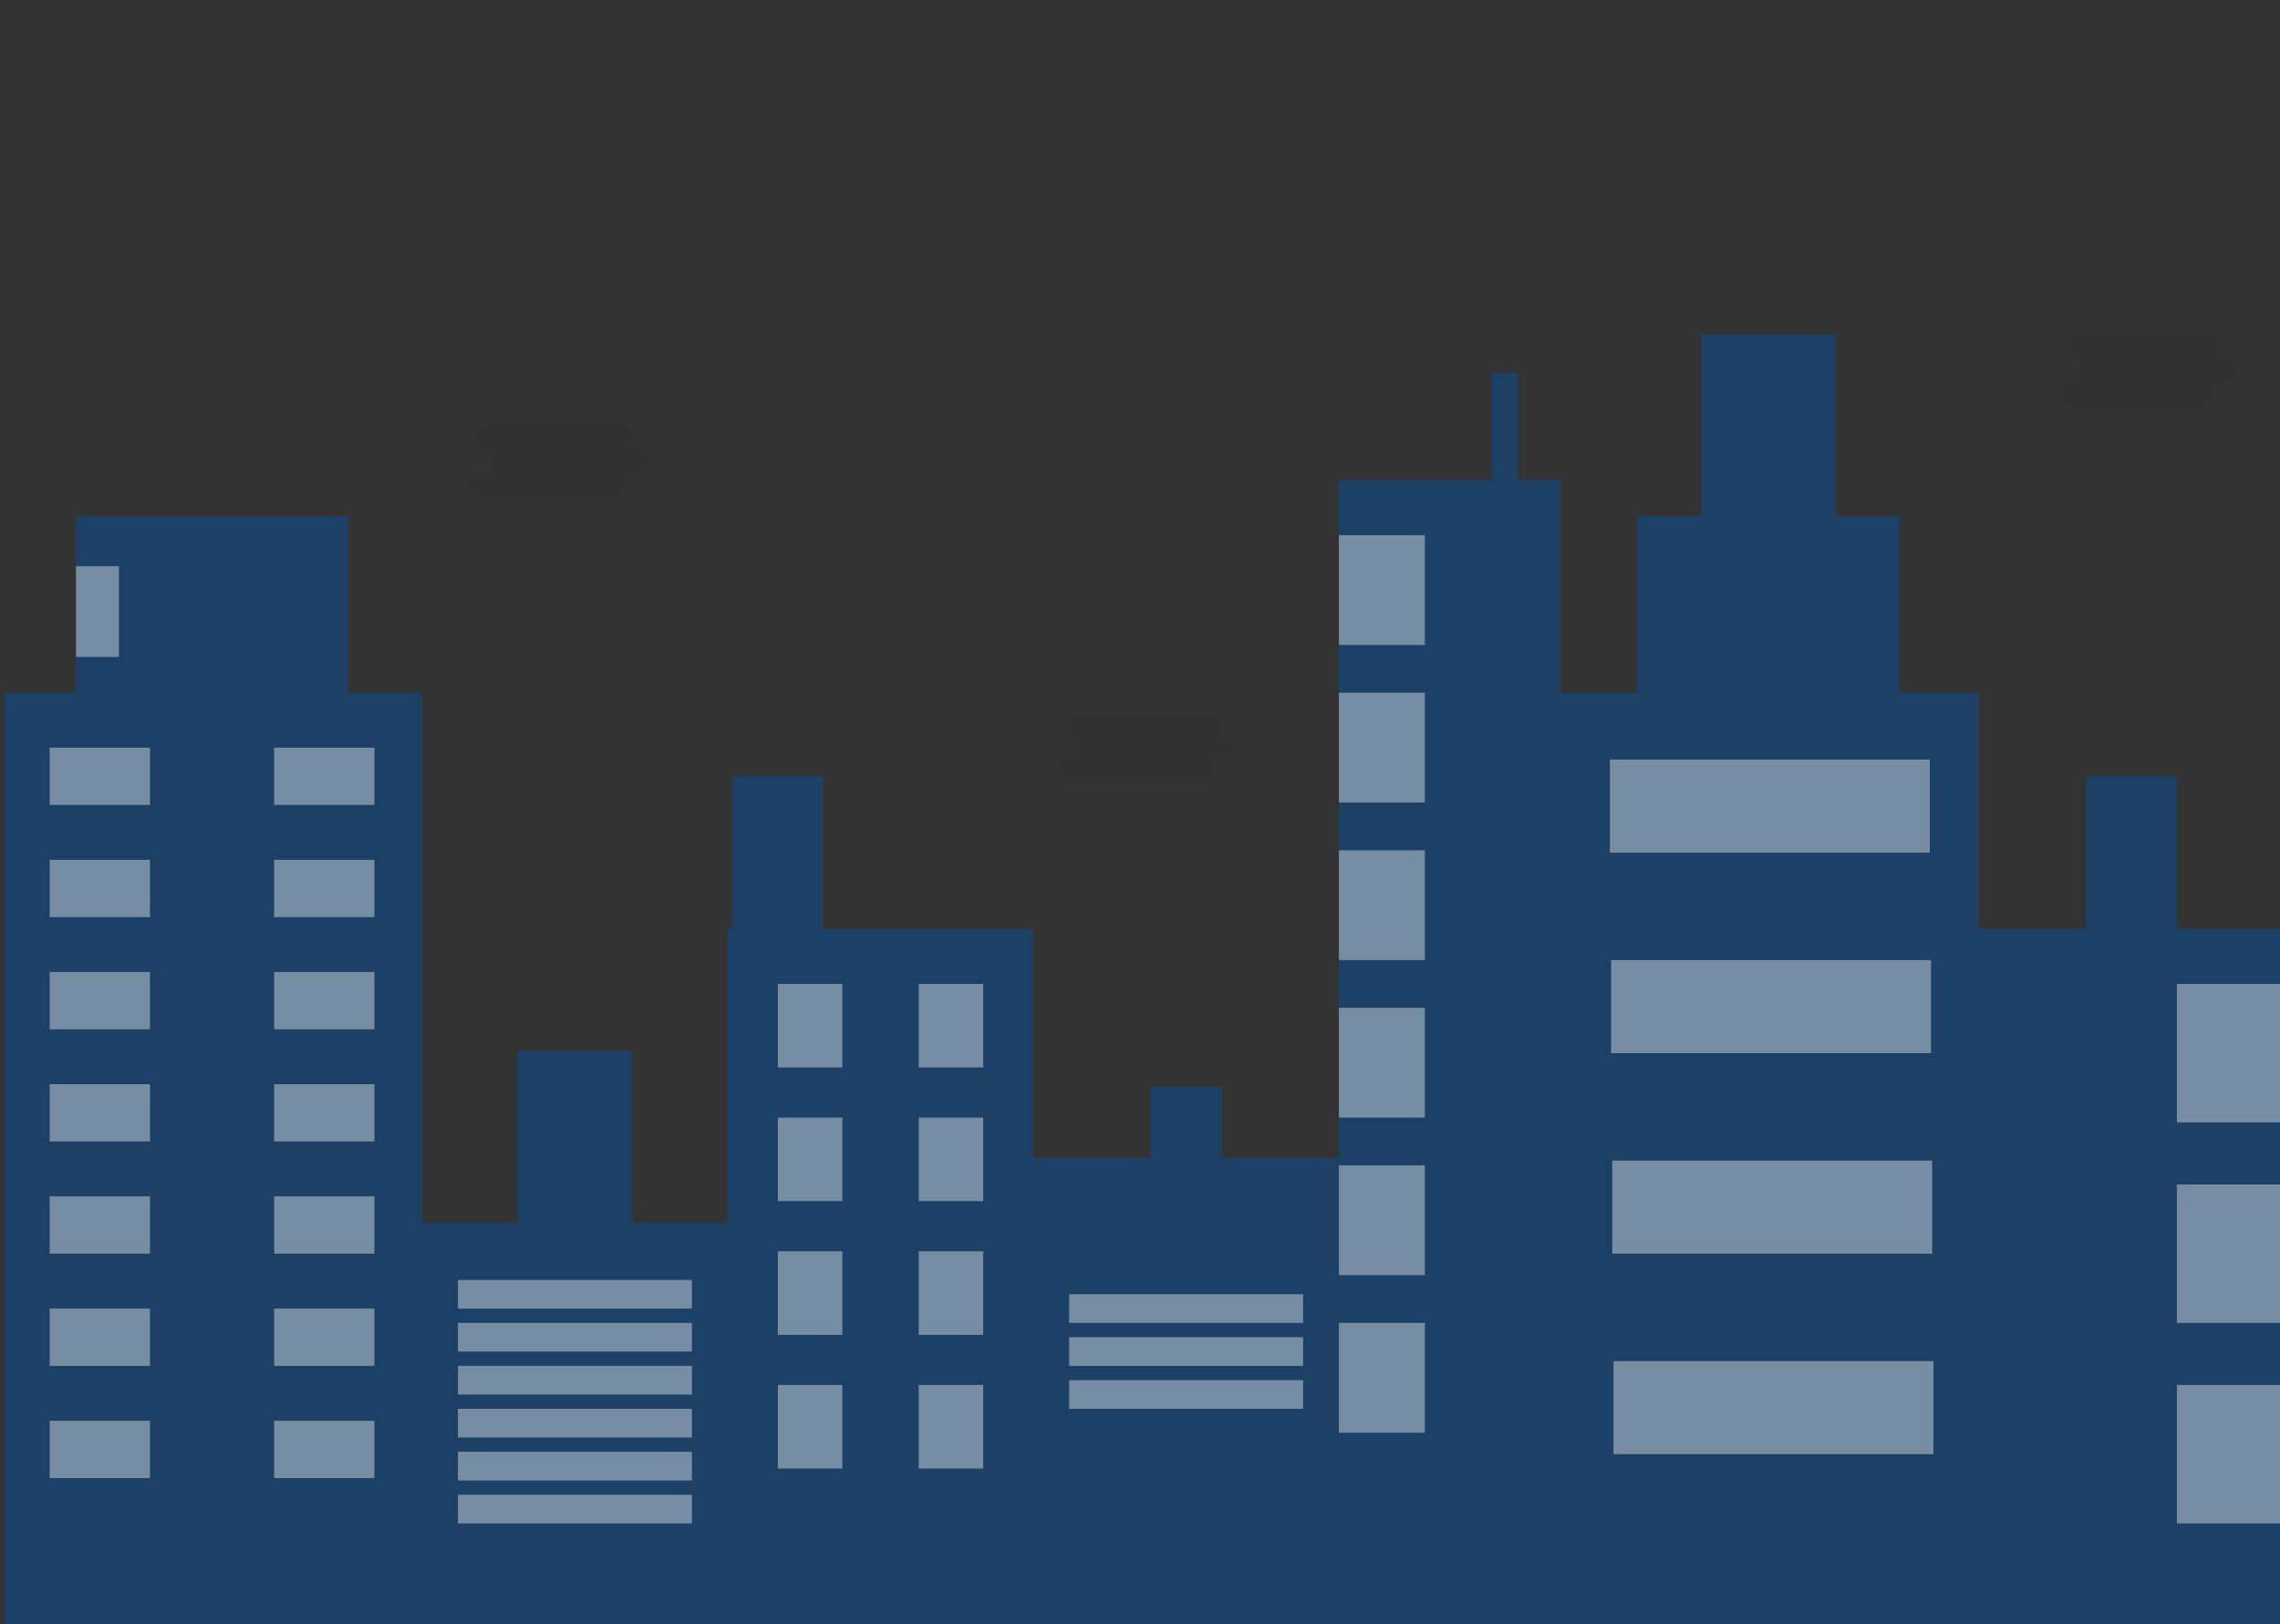 <?xml version="1.0" encoding="UTF-8" standalone="no"?>
<svg
   xmlns:dc="http://purl.org/dc/elements/1.1/"
   xmlns:cc="http://creativecommons.org/ns#"
   xmlns:rdf="http://www.w3.org/1999/02/22-rdf-syntax-ns#"
   xmlns:svg="http://www.w3.org/2000/svg"
   xmlns="http://www.w3.org/2000/svg"
   xmlns:xlink="http://www.w3.org/1999/xlink"
   xmlns:sodipodi="http://sodipodi.sourceforge.net/DTD/sodipodi-0.dtd"
   xmlns:inkscape="http://www.inkscape.org/namespaces/inkscape"
   inkscape:version="1.0 (4035a4fb49, 2020-05-01)"
   sodipodi:docname="undraw_walk_in_the_city_1ma6.svg"
   version="1.1"
   viewBox="0 0 955 680.5"
   height="680.5"
   width="955"
   data-name="Layer 1"
   id="a1e1094a-0c8c-49ef-9e46-7b691cb0c375">
  <rect x="0" y="0" width="955" height="680.5" fill="#333333" stroke="none"/>
  <sodipodi:namedview
     inkscape:current-layer="a1e1094a-0c8c-49ef-9e46-7b691cb0c375"
     inkscape:window-maximized="1"
     inkscape:window-y="-8"
     inkscape:window-x="-8"
     inkscape:cy="340.25"
     inkscape:cx="477.5"
     inkscape:zoom="1.0984293"
     showgrid="false"
     id="namedview3480"
     inkscape:window-height="1017"
     inkscape:window-width="1920"
     inkscape:pageshadow="2"
     inkscape:pageopacity="0"
     guidetolerance="10"
     gridtolerance="10"
     objecttolerance="10"
     borderopacity="1"
     bordercolor="#666666"
     pagecolor="#ffffff" />
  <defs
     id="defs3203">
    <linearGradient
       gradientUnits="userSpaceOnUse"
       y2="444.9"
       x2="677"
       y1="444.9"
       x1="410.65"
       id="24f03e8c-5c7e-4fae-8483-b5d808403054">
      <stop
         id="stop3193"
         stop-opacity="0.25"
         stop-color="gray"
         offset="0" />
      <stop
         id="stop3195"
         stop-opacity="0.12"
         stop-color="gray"
         offset="0.54" />
      <stop
         id="stop3197"
         stop-opacity="0.1"
         stop-color="gray"
         offset="1" />
    </linearGradient>
    <linearGradient
       gradientTransform="translate(-120.679,30.45)"
       xlink:href="#24f03e8c-5c7e-4fae-8483-b5d808403054"
       y2="466.38"
       x2="520.07"
       y1="466.38"
       x1="518.88"
       id="00c9c3cb-352a-4ad1-9ec3-c89fe8d1d33c" />
    <linearGradient
       gradientTransform="translate(-120.679,30.45)"
       xlink:href="#24f03e8c-5c7e-4fae-8483-b5d808403054"
       y2="467.31"
       x2="521.01"
       y1="467.31"
       x1="519.81"
       id="120917fe-dde0-4ef5-b791-4b8cdc7eaea0" />
    <linearGradient
       gradientTransform="translate(-120.679,30.45)"
       xlink:href="#24f03e8c-5c7e-4fae-8483-b5d808403054"
       y2="466.38"
       x2="521.01"
       y1="466.38"
       x1="519.81"
       id="d6588c0b-28b1-4044-81f0-862b52dadcf0" />
  </defs>
  <title
     id="title3205">walk in the city</title>
  <path
     id="path3207"
     stroke-width="2"
     stroke-miterlimit="10"
     stroke="#535461"
     fill="none"
     transform="translate(-122.5 -109.75)"
     d="M-10.73,747.34" />
  <polygon
     transform="translate(1.821,140.2)"
     id="polygon3211"
     opacity="0.7"
     fill="#14487C"
     points="910,185 872,185 872,249 827,249 827,150 794,150 794,76 767,76 767,0 711,0 711,76 684,76 684,150 652,150 652,61 634,61 634,16 623,16 623,61 559,61 559,345 510,345 510,315 480,315 480,345 431,345 431,249 343,249 343,185 305,185 305,249 303,249 303,372 263,372 263,300 215,300 215,372 175,372 175,150 144,150 144,76 30,76 30,150 0,150 0,541 175,541 303,541 431,541 559,541 652,541 827,541 955,541 955,249 910,249 " />
  <rect
     id="rect3213"
     opacity="0.4"
     fill="#ffffff"
     height="24"
     width="42"
     y="313.2"
     x="20.821" />
  <rect
     id="rect3215"
     opacity="0.4"
     fill="#ffffff"
     transform="scale(-1)"
     height="24"
     width="42"
     y="-337.2"
     x="-156.821" />
  <rect
     id="rect3217"
     opacity="0.4"
     fill="#ffffff"
     height="24"
     width="42"
     y="360.2"
     x="20.821" />
  <rect
     id="rect3219"
     opacity="0.4"
     fill="#ffffff"
     transform="scale(-1)"
     height="24"
     width="42"
     y="-384.2"
     x="-156.821" />
  <rect
     id="rect3221"
     opacity="0.4"
     fill="#ffffff"
     height="24"
     width="42"
     y="407.2"
     x="20.821" />
  <rect
     id="rect3223"
     opacity="0.4"
     fill="#ffffff"
     transform="scale(-1)"
     height="24"
     width="42"
     y="-431.2"
     x="-156.821" />
  <rect
     id="rect3225"
     opacity="0.4"
     fill="#ffffff"
     height="24"
     width="42"
     y="454.2"
     x="20.821" />
  <rect
     id="rect3227"
     opacity="0.4"
     fill="#ffffff"
     transform="scale(-1)"
     height="24"
     width="42"
     y="-478.2"
     x="-156.821" />
  <rect
     id="rect3229"
     opacity="0.4"
     fill="#ffffff"
     height="24"
     width="42"
     y="501.2"
     x="20.821" />
  <rect
     id="rect3231"
     opacity="0.4"
     fill="#ffffff"
     transform="scale(-1)"
     height="24"
     width="42"
     y="-525.2"
     x="-156.821" />
  <rect
     id="rect3233"
     opacity="0.4"
     fill="#ffffff"
     height="24"
     width="42"
     y="548.2"
     x="20.821" />
  <rect
     id="rect3235"
     opacity="0.4"
     fill="#ffffff"
     transform="scale(-1)"
     height="24"
     width="42"
     y="-572.2"
     x="-156.821" />
  <rect
     id="rect3237"
     opacity="0.4"
     fill="#ffffff"
     height="24"
     width="42"
     y="595.2"
     x="20.821" />
  <rect
     id="rect3239"
     opacity="0.4"
     fill="#ffffff"
     transform="scale(-1)"
     height="24"
     width="42"
     y="-619.2"
     x="-156.821" />
  <rect
     id="rect3241"
     opacity="0.4"
     fill="#ffffff"
     height="12"
     width="98"
     y="536.2"
     x="191.821" />
  <rect
     id="rect3243"
     opacity="0.4"
     fill="#ffffff"
     height="12"
     width="98"
     y="554.2"
     x="191.821" />
  <rect
     id="rect3245"
     opacity="0.4"
     fill="#ffffff"
     height="12"
     width="98"
     y="572.2"
     x="191.821" />
  <rect
     id="rect3247"
     opacity="0.4"
     fill="#ffffff"
     height="12"
     width="98"
     y="542.2"
     x="447.821" />
  <rect
     id="rect3249"
     opacity="0.4"
     fill="#ffffff"
     height="12"
     width="98"
     y="560.2"
     x="447.821" />
  <rect
     id="rect3251"
     opacity="0.4"
     fill="#ffffff"
     height="12"
     width="98"
     y="578.2"
     x="447.821" />
  <rect
     id="rect3253"
     opacity="0.4"
     fill="#ffffff"
     height="12"
     width="98"
     y="590.2"
     x="191.821" />
  <rect
     id="rect3255"
     opacity="0.4"
     fill="#ffffff"
     height="12"
     width="98"
     y="608.2"
     x="191.821" />
  <rect
     id="rect3257"
     opacity="0.4"
     fill="#ffffff"
     height="12"
     width="98"
     y="626.2"
     x="191.821" />
  <rect
     id="rect3259"
     opacity="0.4"
     fill="#ffffff"
     height="35"
     width="27"
     y="412.2"
     x="325.821" />
  <rect
     id="rect3261"
     opacity="0.4"
     fill="#ffffff"
     transform="scale(-1)"
     height="35"
     width="27"
     y="-447.2"
     x="-411.821" />
  <rect
     id="rect3263"
     opacity="0.4"
     fill="#ffffff"
     height="35"
     width="27"
     y="468.2"
     x="325.821" />
  <rect
     id="rect3265"
     opacity="0.4"
     fill="#ffffff"
     transform="scale(-1)"
     height="35"
     width="27"
     y="-503.2"
     x="-411.821" />
  <rect
     id="rect3267"
     opacity="0.4"
     fill="#ffffff"
     height="35"
     width="27"
     y="524.2"
     x="325.821" />
  <rect
     id="rect3269"
     opacity="0.4"
     fill="#ffffff"
     transform="scale(-1)"
     height="35"
     width="27"
     y="-559.2"
     x="-411.821" />
  <rect
     id="rect3271"
     opacity="0.4"
     fill="#ffffff"
     height="35"
     width="27"
     y="580.2"
     x="325.821" />
  <rect
     id="rect3273"
     opacity="0.4"
     fill="#ffffff"
     transform="scale(-1)"
     height="35"
     width="27"
     y="-615.2"
     x="-411.821" />
  <rect
     id="rect3275"
     opacity="0.4"
     fill="#ffffff"
     height="46"
     width="36"
     y="224.2"
     x="560.821" />
  <rect
     id="rect3277"
     opacity="0.4"
     fill="#ffffff"
     height="46"
     width="36"
     y="290.2"
     x="560.821" />
  <rect
     id="rect3279"
     opacity="0.4"
     fill="#ffffff"
     height="46"
     width="36"
     y="356.2"
     x="560.821" />
  <rect
     id="rect3281"
     opacity="0.4"
     fill="#ffffff"
     height="46"
     width="36"
     y="422.2"
     x="560.821" />
  <rect
     id="rect3283"
     opacity="0.4"
     fill="#ffffff"
     height="46"
     width="36"
     y="488.2"
     x="560.821" />
  <rect
     id="rect3285"
     opacity="0.4"
     fill="#ffffff"
     height="46"
     width="36"
     y="554.2"
     x="560.821" />
  <rect
     id="rect3287"
     opacity="0.4"
     fill="#ffffff"
     height="39"
     width="134"
     y="318.2"
     x="674.321" />
  <rect
     id="rect3289"
     opacity="0.4"
     fill="#ffffff"
     height="39"
     width="134"
     y="402.2"
     x="674.821" />
  <rect
     id="rect3291"
     opacity="0.4"
     fill="#ffffff"
     height="39"
     width="134"
     y="486.2"
     x="675.321" />
  <rect
     id="rect3293"
     opacity="0.4"
     fill="#ffffff"
     height="39"
     width="134"
     y="570.2"
     x="675.821" />
  <rect
     id="rect3295"
     opacity="0.4"
     fill="#ffffff"
     height="38"
     width="18"
     y="237.2"
     x="31.821" />
  <rect
     id="rect3297"
     opacity="0.4"
     fill="#ffffff"
     height="58"
     width="45"
     y="412.2"
     x="911.821" />
  <rect
     id="rect3299"
     opacity="0.4"
     fill="#ffffff"
     height="58"
     width="45"
     y="496.2"
     x="911.821" />
  <rect
     id="rect3301"
     opacity="0.4"
     fill="#ffffff"
     height="58"
     width="45"
     y="580.2"
     x="911.821" />
  <path
     id="path3369"
     opacity="0.1"
     fill="#252223"
     d="m 266.501,187.88 h -6.88 a 4.82,4.82 0 1 0 0,-9.63 h -55.73 a 4.82,4.82 0 0 0 0,9.63 h 6.88 a 4.82,4.82 0 1 0 0,9.63 h -9.63 a 4.82,4.82 0 1 0 0,9.63 h 55.73 a 4.82,4.82 0 1 0 0,-9.63 h 9.63 a 4.82,4.82 0 1 0 0,-9.63 z" />
  <path
     id="path3371"
     opacity="0.1"
     fill="#252223"
     d="m 512.501,308.88 h -6.88 a 4.82,4.82 0 1 0 0,-9.63 h -55.73 a 4.82,4.82 0 0 0 0,9.63 h 6.88 a 4.82,4.82 0 1 0 0,9.63 h -9.63 a 4.82,4.82 0 1 0 0,9.63 h 55.73 a 4.82,4.82 0 1 0 0,-9.63 h 9.63 a 4.82,4.82 0 1 0 0,-9.63 z" />
  <path
     id="path3373"
     opacity="0.1"
     fill="#252223"
     d="m 931.501,150.88 h -6.88 a 4.82,4.82 0 1 0 0,-9.63 h -55.73 a 4.82,4.82 0 0 0 0,9.63 h 6.88 a 4.82,4.82 0 1 0 0,9.63 h -9.63 a 4.82,4.82 0 1 0 0,9.63 h 55.73 a 4.82,4.82 0 0 0 0,-9.63 h 9.63 a 4.82,4.82 0 1 0 0,-9.63 z" />
  <path
     style="fill:url(#00c9c3cb-352a-4ad1-9ec3-c89fe8d1d33c)"
     id="path3377"
     fill="url(#00c9c3cb-352a-4ad1-9ec3-c89fe8d1d33c)"
     d="m 399.391,496.39 c -0.77,0.56 -1.19,0.87 -1.19,0.87 a 5.07,5.07 0 0 0 1.19,-0.87 z" />
  <path
     style="fill:url(#120917fe-dde0-4ef5-b791-4b8cdc7eaea0)"
     id="path3379"
     fill="url(#120917fe-dde0-4ef5-b791-4b8cdc7eaea0)"
     d="m 400.321,497.33 c -0.77,0.56 -1.19,0.87 -1.19,0.87 a 5.07,5.07 0 0 0 1.19,-0.87 z" />
  <path
     style="fill:url(#d6588c0b-28b1-4044-81f0-862b52dadcf0)"
     id="path3381"
     fill="url(#d6588c0b-28b1-4044-81f0-862b52dadcf0)"
     d="m 400.321,496.39 c -0.77,0.56 -1.19,0.87 -1.19,0.87 a 5.07,5.07 0 0 0 1.19,-0.87 z" />
</svg>
